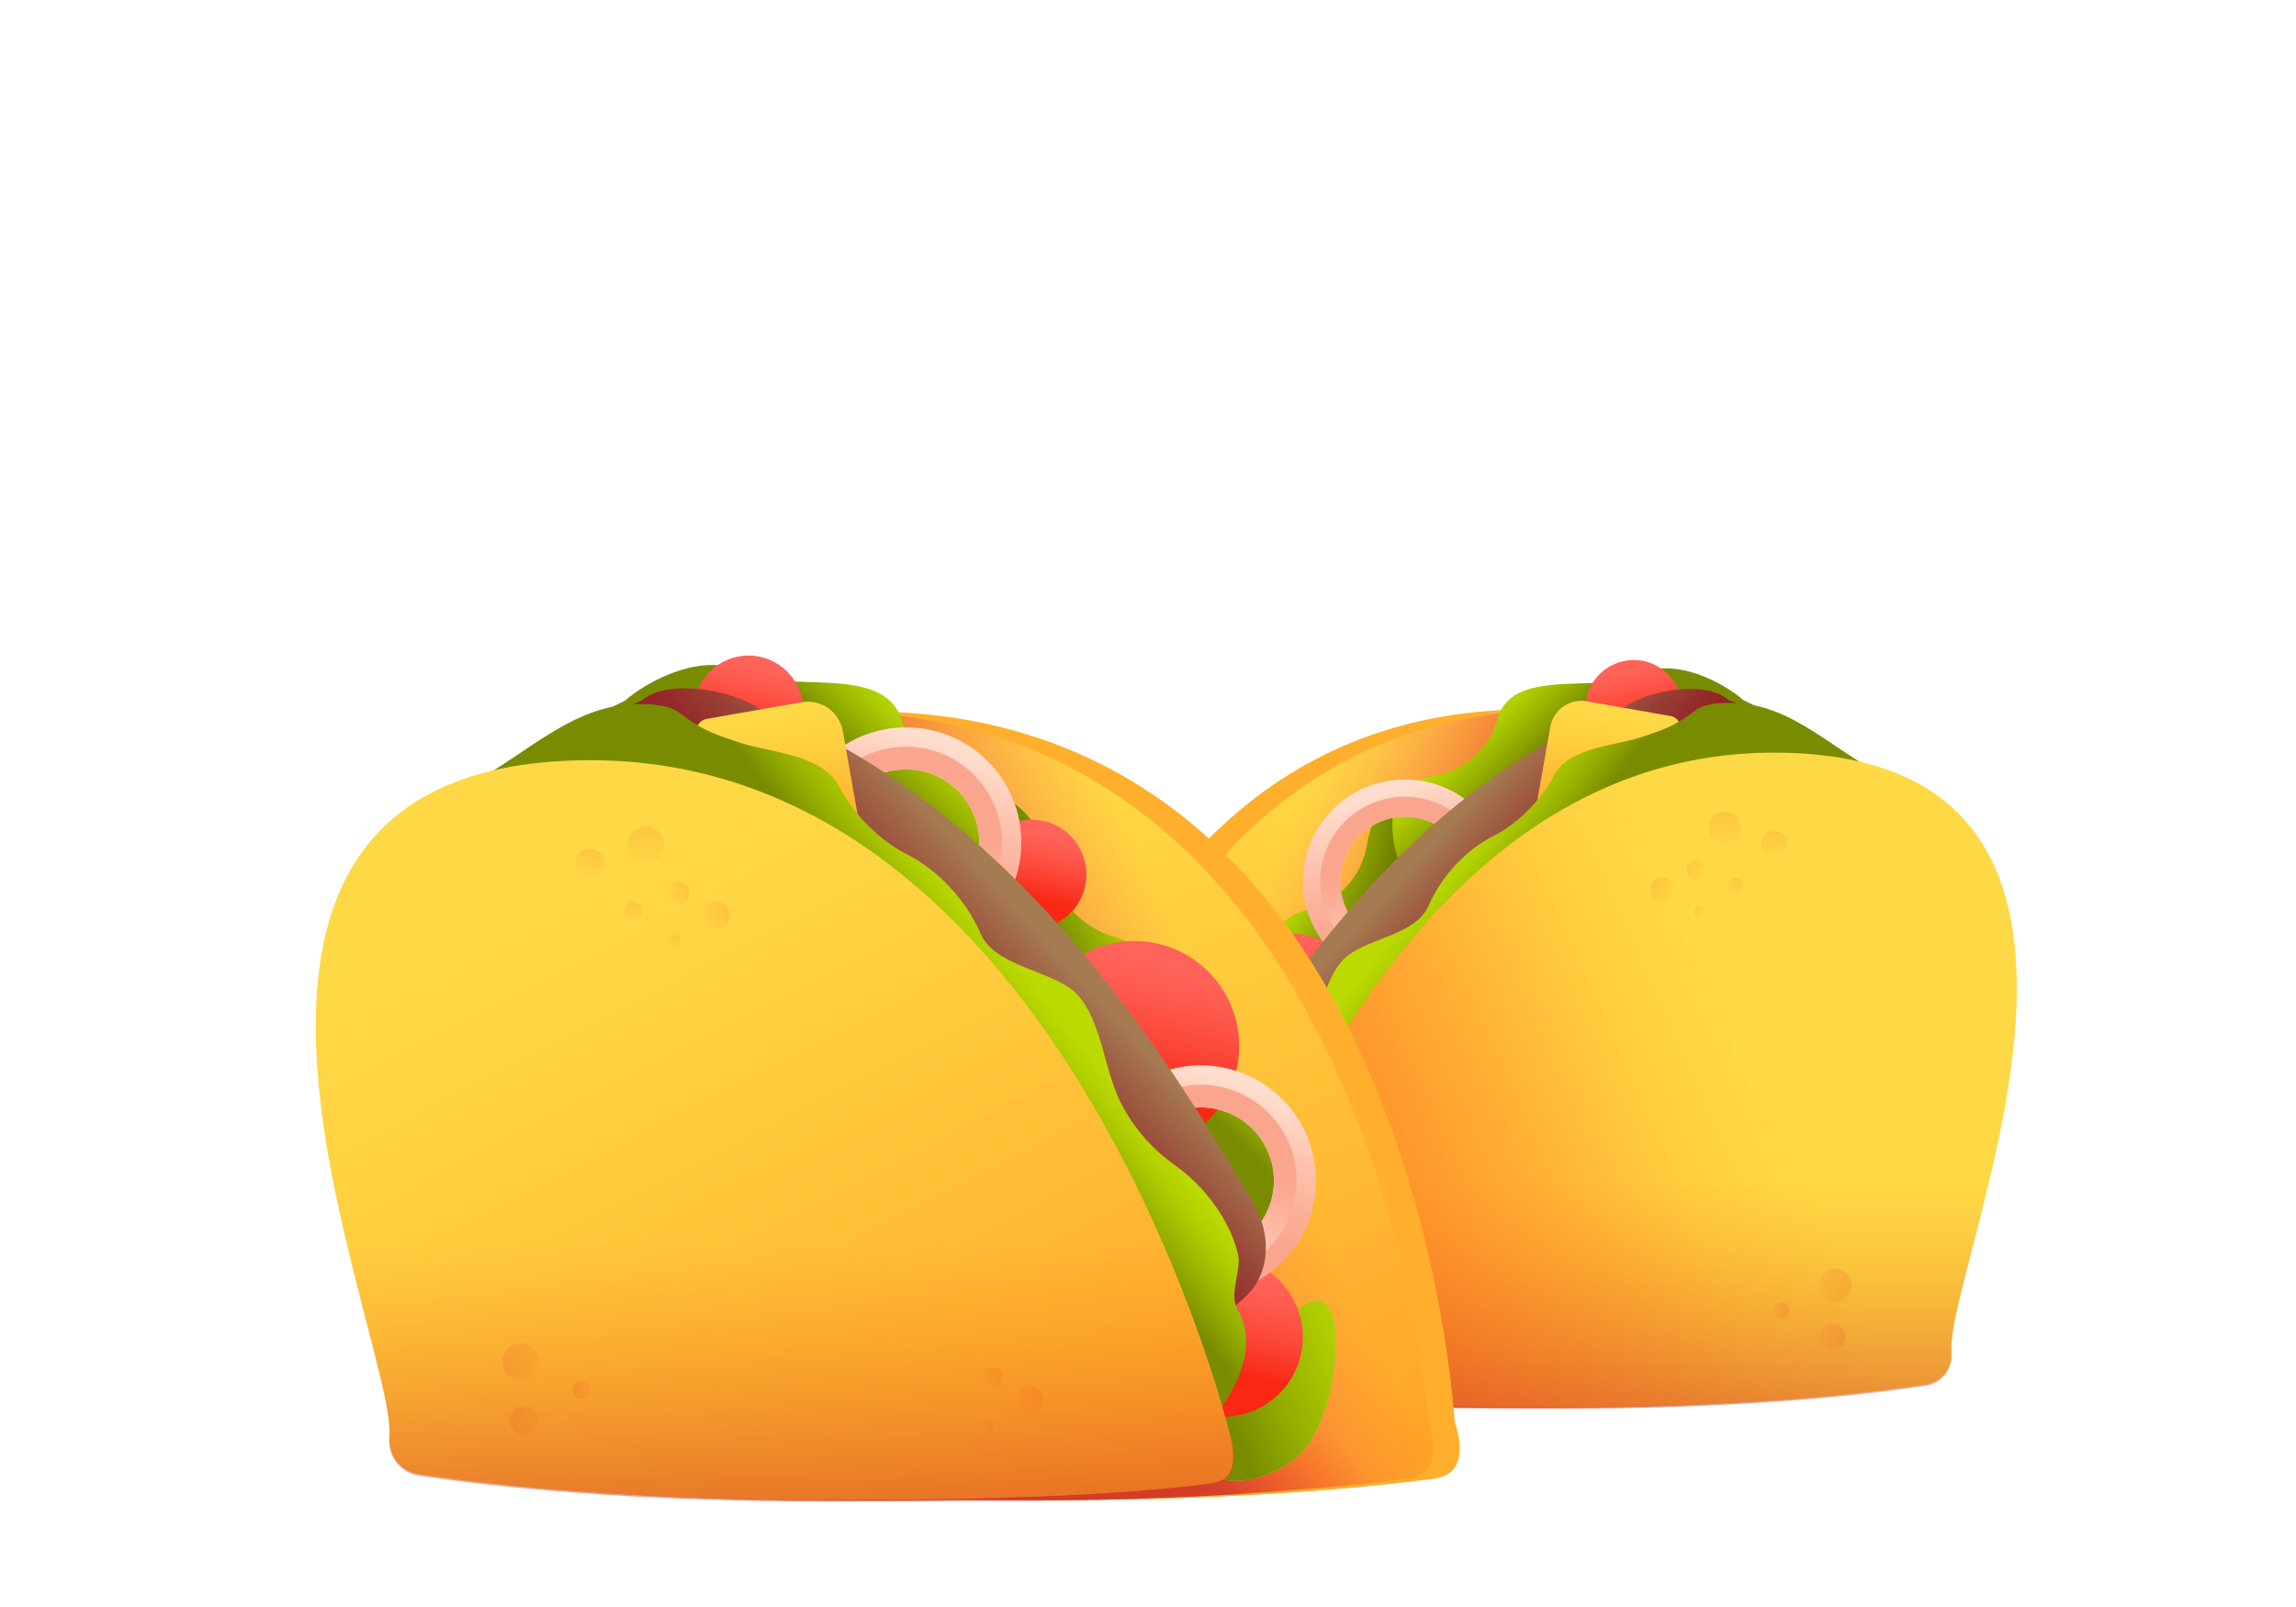 <svg width="80" height="56" viewBox="0 0 80 56" fill="none" xmlns="http://www.w3.org/2000/svg">
<path d="M53.294 24.724C70.237 24.724 60.772 44.085 61.032 47.1C61.08 47.66 60.685 48.16 60.13 48.243C56.838 48.739 52.398 49.043 47.513 49.043C43.102 49.043 38.981 48.795 35.814 48.382C34.964 48.272 34.846 47.576 35.157 46.617C35.157 46.617 36.35 24.724 53.294 24.724Z" fill="url(#paint0_linear)"/>
<path d="M53.294 24.724C70.237 24.724 60.772 44.085 61.032 47.1C61.08 47.66 60.685 48.16 60.13 48.243C56.838 48.739 52.398 49.043 47.513 49.043C43.102 49.043 38.981 48.795 35.814 48.382C34.964 48.272 34.846 47.576 35.157 46.617C35.157 46.617 36.35 24.724 53.294 24.724Z" fill="#FFAF2C"/>
<path d="M54.468 24.724C71.411 24.724 61.505 44.086 61.765 47.1C61.814 47.66 61.419 48.16 60.864 48.244C57.572 48.739 53.132 49.043 48.246 49.043C43.836 49.043 39.788 48.795 36.62 48.383C35.771 48.272 35.653 47.576 35.964 46.617C35.964 46.617 37.524 24.724 54.468 24.724Z" fill="url(#paint1_linear)"/>
<path d="M54.468 24.724C71.411 24.724 61.505 44.086 61.765 47.1C61.814 47.66 61.419 48.16 60.864 48.244C57.572 48.739 53.132 49.043 48.246 49.043C43.836 49.043 39.788 48.795 36.62 48.383C35.771 48.272 35.653 47.576 35.964 46.617C35.964 46.617 37.524 24.724 54.468 24.724Z" fill="url(#paint2_linear)"/>
<path d="M60.342 26.228C74.831 26.228 66.277 44.086 66.537 47.1C66.585 47.66 66.191 48.16 65.635 48.244C62.343 48.739 57.903 49.043 53.018 49.043C48.607 49.043 45.677 48.759 42.51 48.346C40.896 48.136 40.735 47.393 40.735 46.617C40.735 46.617 45.853 26.228 60.342 26.228Z" fill="url(#paint3_linear)"/>
<path d="M60.337 26.228C74.825 26.228 66.272 44.085 66.532 47.1C66.58 47.66 66.185 48.16 65.63 48.243C62.338 48.739 57.898 49.043 53.013 49.043C48.602 49.043 45.861 48.942 42.693 48.529C41.844 48.419 40.602 47.943 40.73 46.617C40.73 46.617 45.848 26.228 60.337 26.228Z" fill="url(#paint4_radial)"/>
<path d="M36.384 48.346L38.658 48.603L41.52 48.823C41.996 48.896 42.339 48.874 42.51 48.896C46.141 49.117 49.555 49.066 53.966 49.066C58.852 49.066 63.292 48.763 66.583 48.267C67.139 48.183 67.533 47.683 67.485 47.123C67.225 44.109 68.355 37.735 65.508 27.952C65.421 27.652 61.716 25.804 61.474 25.678L57.475 28.686L45.004 30.006L36.384 48.346Z" fill="url(#paint5_linear)" fill-opacity="0.5"/>
<path d="M40.038 47.741C41.133 48.596 42.487 48.692 43.063 47.955C43.639 47.218 43.218 45.927 42.123 45.072C41.028 44.217 39.635 42.327 39.06 43.064C38.484 43.801 38.943 46.886 40.038 47.741Z" fill="#C4C4C4"/>
<path d="M40.038 47.741C41.133 48.596 42.487 48.692 43.063 47.955C43.639 47.218 43.218 45.927 42.123 45.072C41.028 44.217 39.635 42.327 39.06 43.064C38.484 43.801 38.943 46.886 40.038 47.741Z" fill="url(#paint6_linear)"/>
<path d="M63.748 25.861C67.338 29.041 44.89 49.142 41.299 45.962C40.68 45.414 40.36 44.308 40.933 42.844C41.141 42.313 40.19 40.327 40.139 39.73L40.134 39.666C40.025 38.369 40.689 37.22 41.836 36.724L41.837 36.723C42.817 36.299 43.457 35.393 43.544 34.306L43.553 34.203C43.649 33.005 44.424 32.04 45.565 31.699L45.652 31.673C46.7 31.36 47.446 30.517 47.63 29.44L47.646 29.349C47.847 28.176 48.711 27.29 49.889 27.05L50.012 27.025C51.075 26.808 51.89 26.063 52.183 25.042C52.527 23.846 53.892 23.858 55.188 23.81L55.275 23.807C55.873 23.785 56.459 23.821 56.962 23.55C58.346 22.805 60.121 23.846 60.74 24.394L63.748 25.861Z" fill="url(#paint7_linear)"/>
<path d="M39.893 41.44C40.101 40.908 40.189 40.327 40.139 39.73L40.134 39.666C40.025 38.369 40.69 37.22 41.836 36.724H41.837C42.816 36.299 43.457 35.393 43.545 34.306L43.553 34.203C43.65 33.005 44.424 32.04 45.565 31.699L45.652 31.673C46.7 31.36 47.446 30.517 47.631 29.44L47.646 29.35C47.772 28.614 48.159 27.991 48.721 27.57C48.275 28.823 48.553 30.275 49.555 31.277L53.202 34.924C48.096 40.87 43.548 47.556 41.666 45.889C41.048 45.34 39.321 42.904 39.893 41.44Z" fill="url(#paint8_linear)"/>
<path d="M56.925 26.375C55.993 26.375 55.238 25.619 55.238 24.687C55.238 23.755 55.993 23 56.925 23C57.857 23 58.613 23.755 58.613 24.687C58.613 25.619 57.857 26.375 56.925 26.375Z" fill="url(#paint9_linear)"/>
<path d="M45.033 37.531C43.657 37.531 42.541 36.415 42.541 35.039C42.541 33.663 43.657 32.547 45.033 32.547C46.409 32.547 47.525 33.663 47.525 35.039C47.525 36.415 46.409 37.531 45.033 37.531Z" fill="url(#paint10_linear)"/>
<path d="M39.649 41.636C40.902 40.383 42.934 40.383 44.187 41.636C45.439 42.889 45.439 44.92 44.187 46.173C42.934 47.426 40.902 47.426 39.649 46.173C38.397 44.92 38.397 42.889 39.649 41.636ZM43.359 45.345C44.154 44.549 44.154 43.259 43.359 42.464C42.563 41.668 41.273 41.669 40.478 42.464C39.682 43.26 39.682 44.549 40.477 45.345C41.273 46.14 42.563 46.14 43.359 45.345V45.345Z" fill="url(#paint11_linear)"/>
<path d="M43.805 45.791C42.763 46.833 41.073 46.833 40.031 45.791C38.989 44.749 38.989 43.059 40.031 42.017C41.073 40.975 42.763 40.975 43.805 42.017C44.847 43.059 44.847 44.749 43.805 45.791ZM40.477 42.464C39.682 43.259 39.682 44.549 40.477 45.345C41.273 46.14 42.563 46.14 43.358 45.344C44.154 44.549 44.154 43.259 43.359 42.464C42.563 41.668 41.273 41.668 40.477 42.464V42.464Z" fill="url(#paint12_linear)"/>
<path d="M46.441 28.206C47.829 26.818 50.078 26.818 51.465 28.206C52.852 29.593 52.852 31.842 51.465 33.229C50.078 34.616 47.829 34.616 46.441 33.229C45.054 31.842 45.054 29.593 46.441 28.206V28.206ZM50.548 32.312C51.429 31.432 51.429 30.003 50.548 29.122C49.667 28.241 48.239 28.242 47.359 29.123C46.478 30.003 46.477 31.432 47.358 32.312C48.239 33.193 49.667 33.193 50.548 32.312Z" fill="url(#paint13_linear)"/>
<path d="M51.043 32.807C49.889 33.96 48.018 33.96 46.864 32.807C45.71 31.652 45.71 29.782 46.864 28.628C48.018 27.474 49.889 27.474 51.043 28.628C52.197 29.782 52.197 31.652 51.043 32.807ZM47.358 29.122C46.477 30.003 46.477 31.431 47.358 32.312C48.239 33.193 49.667 33.193 50.548 32.312C51.429 31.431 51.429 30.003 50.548 29.122C49.667 28.241 48.239 28.241 47.358 29.122Z" fill="url(#paint14_linear)"/>
<path d="M42.114 43.238L41.604 42.773C40.866 42.099 40.762 40.911 41.362 39.886C42.705 37.592 44.735 34.189 47.682 30.96C50.629 27.73 53.917 25.572 56.522 24.687C57.488 23.997 59.488 23.721 60.227 24.394L61.4 24.871C61.766 25.205 59.678 25.253 59.187 25.572C56.975 27.008 53.76 29.882 50.48 33.476C47.201 37.07 44.632 40.534 43.404 42.868C43.131 43.386 42.48 43.572 42.114 43.238Z" fill="url(#paint15_linear)"/>
<path d="M58.461 25.605C57.322 27.054 55.78 28.134 54.029 28.708C53.737 28.803 53.449 28.553 53.502 28.251L54.017 25.329C54.123 24.732 54.693 24.333 55.29 24.438L58.212 24.954C58.514 25.007 58.65 25.364 58.461 25.605V25.605Z" fill="url(#paint16_linear)"/>
<path d="M65.178 26.778C67.012 28.402 44.38 48.026 42.547 46.402C42.23 46.122 41.071 44.462 41.842 43.174C42.122 42.706 41.722 41.934 41.83 41.477L41.842 41.429C42.078 40.437 42.839 39.374 43.792 38.706L43.793 38.705C44.607 38.134 45.291 37.268 45.619 36.394L45.65 36.31C46.011 35.346 46.188 33.747 47.099 33.202L47.168 33.16C48.005 32.66 49.371 32.472 49.767 31.581L49.8 31.507C50.231 30.537 51.073 29.632 51.986 29.157L52.082 29.107C52.906 28.679 53.678 27.897 54.139 27.024C54.679 26.002 56.377 25.993 57.329 25.641C57.768 25.478 58.246 25.393 59.053 24.766C59.399 24.497 60.147 24.439 60.908 24.544C62.489 24.762 63.791 25.989 65.178 26.778V26.778Z" fill="url(#paint17_linear)"/>
<path d="M61.804 26.228C76.293 26.228 67.739 44.085 67.999 47.1C68.047 47.66 67.653 48.16 67.097 48.243C63.805 48.739 59.365 49.043 54.48 49.043C50.069 49.043 45.824 48.942 42.657 48.529C41.807 48.419 41.886 47.576 42.197 46.617C42.197 46.617 47.315 26.228 61.804 26.228Z" fill="url(#paint18_linear)"/>
<path d="M67.999 47.146C68.047 47.706 67.653 48.206 67.097 48.29C63.805 48.786 59.365 49.09 54.48 49.09C50.069 49.09 45.861 48.979 42.693 48.566C41.844 48.455 41.776 47.759 42.197 46.663V46.663C42.893 44.171 43.83 41.72 44.968 39.396V39.396L69.58 39.653C69.067 42.991 67.895 45.942 67.999 47.146Z" fill="url(#paint19_linear)" fill-opacity="0.75"/>
<g opacity="0.6">
<g opacity="0.6">
<path opacity="0.6" d="M60.093 29.422C59.778 29.422 59.523 29.167 59.523 28.852C59.523 28.536 59.778 28.281 60.093 28.281C60.408 28.281 60.664 28.536 60.664 28.852C60.664 29.167 60.408 29.422 60.093 29.422Z" fill="url(#paint20_linear)"/>
<path opacity="0.6" d="M61.824 29.854C61.575 29.854 61.373 29.652 61.373 29.403C61.373 29.154 61.575 28.953 61.824 28.953C62.072 28.953 62.274 29.154 62.274 29.403C62.274 29.652 62.072 29.854 61.824 29.854Z" fill="url(#paint21_linear)"/>
<path opacity="0.6" d="M60.474 31.149C60.324 31.149 60.203 31.028 60.203 30.878C60.203 30.728 60.324 30.606 60.474 30.606C60.624 30.606 60.745 30.728 60.745 30.878C60.745 31.028 60.624 31.149 60.474 31.149Z" fill="url(#paint22_linear)"/>
</g>
<g opacity="0.6">
<path opacity="0.6" d="M63.943 45.351C63.628 45.351 63.373 45.095 63.373 44.78C63.373 44.465 63.628 44.21 63.943 44.21C64.258 44.21 64.514 44.465 64.514 44.78C64.514 45.095 64.258 45.351 63.943 45.351Z" fill="url(#paint23_linear)"/>
<path opacity="0.6" d="M63.841 47.044C63.592 47.044 63.39 46.842 63.39 46.593C63.39 46.344 63.592 46.143 63.841 46.143C64.089 46.143 64.291 46.344 64.291 46.593C64.291 46.842 64.089 47.044 63.841 47.044Z" fill="url(#paint24_linear)"/>
<path opacity="0.6" d="M62.076 45.925C61.926 45.925 61.804 45.804 61.804 45.654C61.804 45.504 61.926 45.383 62.076 45.383C62.226 45.383 62.347 45.504 62.347 45.654C62.347 45.804 62.226 45.925 62.076 45.925Z" fill="url(#paint25_linear)"/>
</g>
<g opacity="0.6">
<path opacity="0.6" d="M57.93 31.418C57.697 31.418 57.508 31.23 57.508 30.997C57.508 30.764 57.697 30.575 57.93 30.575C58.163 30.575 58.351 30.764 58.351 30.997C58.351 31.23 58.163 31.418 57.93 31.418Z" fill="url(#paint26_linear)"/>
<path opacity="0.6" d="M59.085 30.648C58.901 30.648 58.752 30.499 58.752 30.315C58.752 30.132 58.901 29.983 59.085 29.983C59.269 29.983 59.418 30.132 59.418 30.315C59.418 30.499 59.269 30.648 59.085 30.648Z" fill="url(#paint27_linear)"/>
<path opacity="0.6" d="M59.233 31.986C59.122 31.986 59.032 31.896 59.032 31.785C59.032 31.674 59.122 31.584 59.233 31.584C59.344 31.584 59.434 31.674 59.434 31.785C59.434 31.896 59.344 31.986 59.233 31.986Z" fill="url(#paint28_linear)"/>
</g>
<g opacity="0.6">
<path opacity="0.6" d="M48.258 46.388C48.025 46.388 47.836 46.199 47.836 45.966C47.836 45.733 48.025 45.545 48.258 45.545C48.49 45.545 48.679 45.733 48.679 45.966C48.679 46.199 48.49 46.388 48.258 46.388Z" fill="url(#paint29_linear)"/>
<path opacity="0.6" d="M49.413 45.618C49.229 45.618 49.08 45.469 49.08 45.285C49.08 45.101 49.229 44.952 49.413 44.952C49.597 44.952 49.746 45.101 49.746 45.285C49.746 45.469 49.597 45.618 49.413 45.618Z" fill="url(#paint30_linear)"/>
<path opacity="0.6" d="M49.561 46.955C49.45 46.955 49.361 46.866 49.361 46.755C49.361 46.644 49.45 46.554 49.561 46.554C49.672 46.554 49.762 46.644 49.762 46.755C49.762 46.866 49.672 46.955 49.561 46.955Z" fill="url(#paint31_linear)"/>
</g>
</g>
<path d="M30.185 24.793C11.039 24.793 21.735 46.672 21.441 50.078C21.387 50.71 21.832 51.276 22.46 51.37C26.18 51.93 31.197 52.274 36.717 52.274C41.702 52.274 46.358 51.994 49.938 51.527C50.898 51.402 51.031 50.616 50.679 49.532C50.679 49.532 49.331 24.793 30.185 24.793Z" fill="url(#paint32_linear)"/>
<path d="M30.185 24.793C11.039 24.793 21.735 46.672 21.441 50.078C21.387 50.71 21.832 51.276 22.46 51.37C26.18 51.93 31.197 52.274 36.717 52.274C41.702 52.274 46.358 51.994 49.938 51.527C50.898 51.402 51.031 50.616 50.679 49.532C50.679 49.532 49.331 24.793 30.185 24.793Z" fill="#FFAF2C"/>
<path d="M28.858 24.793C9.713 24.793 20.906 46.672 20.612 50.078C20.558 50.71 21.003 51.276 21.631 51.37C25.351 51.93 30.368 52.274 35.888 52.274C40.873 52.274 45.447 51.994 49.026 51.527C49.986 51.402 50.119 50.616 49.768 49.532C49.768 49.532 48.004 24.793 28.858 24.793Z" fill="url(#paint33_linear)"/>
<path d="M28.858 24.793C9.713 24.793 20.906 46.672 20.612 50.078C20.558 50.71 21.003 51.276 21.631 51.37C25.351 51.93 30.368 52.274 35.888 52.274C40.873 52.274 45.447 51.994 49.026 51.527C49.986 51.402 50.119 50.616 49.768 49.532C49.768 49.532 48.004 24.793 28.858 24.793Z" fill="url(#paint34_linear)"/>
<path d="M22.221 26.492C5.849 26.492 15.514 46.671 15.22 50.078C15.166 50.71 15.612 51.275 16.24 51.37C19.959 51.93 24.976 52.273 30.497 52.273C35.481 52.273 38.792 51.953 42.371 51.486C44.194 51.248 44.376 50.408 44.376 49.532C44.376 49.532 38.593 26.492 22.221 26.492Z" fill="url(#paint35_linear)"/>
<path d="M22.227 26.492C5.854 26.492 15.52 46.671 15.226 50.078C15.172 50.71 15.618 51.275 16.245 51.37C19.965 51.93 24.982 52.273 30.503 52.273C35.487 52.273 38.584 52.16 42.163 51.693C43.123 51.568 44.526 51.03 44.382 49.532C44.382 49.532 38.599 26.492 22.227 26.492Z" fill="url(#paint36_radial)"/>
<path d="M49.293 51.486L46.723 51.776L43.49 52.025C42.951 52.108 42.563 52.083 42.371 52.108C38.267 52.356 34.409 52.3 29.425 52.3C23.905 52.3 18.887 51.956 15.168 51.397C14.54 51.302 14.094 50.737 14.149 50.104C14.442 46.698 13.165 39.496 16.382 28.441C16.481 28.102 20.668 26.014 20.942 25.871L25.46 29.27L39.552 30.762L49.293 51.486Z" fill="url(#paint37_linear)" fill-opacity="0.5"/>
<path d="M45.164 50.802C43.927 51.769 42.396 51.877 41.746 51.044C41.095 50.211 41.571 48.753 42.808 47.786C44.045 46.82 45.619 44.685 46.269 45.517C46.92 46.35 46.401 49.836 45.164 50.802Z" fill="#C4C4C4"/>
<path d="M45.164 50.802C43.927 51.769 42.396 51.877 41.746 51.044C41.095 50.211 41.571 48.753 42.808 47.786C44.045 46.82 45.619 44.685 46.269 45.517C46.92 46.35 46.401 49.836 45.164 50.802Z" fill="url(#paint38_linear)"/>
<path d="M18.372 26.078C14.315 29.672 39.681 52.386 43.738 48.792C44.438 48.172 44.8 46.922 44.153 45.269C43.918 44.668 44.992 42.424 45.049 41.75L45.055 41.678C45.179 40.212 44.428 38.914 43.132 38.353L43.131 38.352C42.024 37.873 41.301 36.849 41.202 35.621L41.192 35.504C41.083 34.15 40.207 33.06 38.918 32.675L38.82 32.645C37.636 32.291 36.793 31.34 36.584 30.122L36.567 30.02C36.34 28.694 35.363 27.693 34.032 27.421L33.893 27.393C32.693 27.148 31.771 26.307 31.44 25.153C31.052 23.801 29.509 23.815 28.045 23.761L27.947 23.757C27.27 23.732 26.608 23.773 26.04 23.467C24.476 22.625 22.47 23.801 21.771 24.42L18.372 26.078Z" fill="url(#paint39_linear)"/>
<path d="M45.328 43.682C45.092 43.081 44.993 42.424 45.049 41.75L45.055 41.677C45.178 40.212 44.428 38.914 43.132 38.352H43.131C42.024 37.873 41.301 36.849 41.201 35.621L41.192 35.505C41.083 34.15 40.207 33.06 38.918 32.675L38.82 32.645C37.636 32.291 36.793 31.339 36.584 30.122L36.567 30.02C36.424 29.188 35.987 28.485 35.352 28.009C35.856 29.424 35.542 31.066 34.409 32.198L30.289 36.319C36.058 43.038 41.198 50.592 43.324 48.709C44.023 48.09 45.975 45.336 45.328 43.682Z" fill="url(#paint40_linear)"/>
<path d="M26.081 26.658C27.134 26.658 27.988 25.805 27.988 24.752C27.988 23.699 27.134 22.845 26.081 22.845C25.028 22.845 24.175 23.699 24.175 24.752C24.175 25.805 25.028 26.658 26.081 26.658Z" fill="url(#paint41_linear)"/>
<path d="M35.946 32.378C36.999 32.378 37.853 31.525 37.853 30.472C37.853 29.419 36.999 28.565 35.946 28.565C34.893 28.565 34.039 29.419 34.039 30.472C34.039 31.525 34.893 32.378 35.946 32.378Z" fill="url(#paint42_linear)"/>
<path d="M42.619 49.372C44.153 49.372 45.396 48.129 45.396 46.595C45.396 45.061 44.153 43.818 42.619 43.818C41.086 43.818 39.842 45.061 39.842 46.595C39.842 48.129 41.086 49.372 42.619 49.372Z" fill="url(#paint43_linear)"/>
<path d="M39.52 40.105C41.539 40.105 43.176 38.468 43.176 36.449C43.176 34.43 41.539 32.793 39.52 32.793C37.5 32.793 35.863 34.43 35.863 36.449C35.863 38.468 37.5 40.105 39.52 40.105Z" fill="url(#paint44_linear)"/>
<path d="M44.676 38.301C43.108 36.734 40.567 36.734 38.999 38.301C37.432 39.869 37.432 42.411 38.999 43.978C40.567 45.546 43.108 45.546 44.676 43.978C46.244 42.411 46.244 39.869 44.676 38.301ZM40.035 42.942C39.04 41.947 39.04 40.333 40.035 39.337C41.031 38.342 42.645 38.342 43.64 39.338C44.635 40.333 44.636 41.947 43.64 42.942C42.645 43.938 41.031 43.938 40.035 42.942V42.942Z" fill="url(#paint45_linear)"/>
<path d="M39.477 43.501C40.781 44.804 42.895 44.804 44.199 43.501C45.503 42.197 45.502 40.082 44.199 38.779C42.895 37.474 40.781 37.474 39.477 38.779C38.173 40.082 38.172 42.197 39.477 43.501ZM43.64 39.337C44.636 40.333 44.636 41.947 43.64 42.942C42.645 43.937 41.031 43.937 40.036 42.942C39.04 41.946 39.04 40.333 40.035 39.337C41.031 38.342 42.645 38.342 43.64 39.337V39.337Z" fill="url(#paint46_linear)"/>
<path d="M34.41 26.521C32.842 24.954 30.3 24.954 28.733 26.521C27.165 28.089 27.165 30.63 28.733 32.198C30.3 33.766 32.842 33.766 34.41 32.198C35.977 30.63 35.977 28.089 34.41 26.521V26.521ZM29.769 31.162C28.773 30.167 28.773 28.552 29.769 27.557C30.764 26.562 32.378 26.562 33.373 27.558C34.368 28.553 34.369 30.167 33.374 31.162C32.378 32.157 30.764 32.157 29.769 31.162Z" fill="url(#paint47_linear)"/>
<path d="M29.21 31.72C30.514 33.024 32.628 33.024 33.932 31.72C35.236 30.416 35.236 28.302 33.932 26.998C32.628 25.694 30.514 25.694 29.21 26.998C27.906 28.302 27.906 30.416 29.21 31.72ZM33.373 27.557C34.369 28.552 34.369 30.166 33.373 31.162C32.378 32.157 30.764 32.157 29.769 31.161C28.774 30.166 28.773 28.552 29.769 27.557C30.764 26.562 32.378 26.562 33.373 27.557Z" fill="url(#paint48_linear)"/>
<path d="M42.818 45.714L43.394 45.188C44.228 44.427 44.345 43.084 43.667 41.926C42.151 39.333 39.857 35.489 36.526 31.839C33.196 28.19 29.48 25.751 26.537 24.752C25.446 23.971 23.185 23.659 22.351 24.42L21.025 24.959C20.611 25.336 22.97 25.39 23.526 25.751C26.025 27.374 29.658 30.622 33.364 34.683C37.07 38.744 39.973 42.658 41.36 45.295C41.669 45.882 42.405 46.091 42.818 45.714Z" fill="url(#paint49_linear)"/>
<path d="M24.346 25.789C25.633 27.426 27.375 28.646 29.354 29.294C29.684 29.402 30.01 29.12 29.95 28.778L29.367 25.477C29.248 24.802 28.604 24.351 27.929 24.47L24.628 25.052C24.286 25.113 24.132 25.516 24.346 25.789V25.789Z" fill="url(#paint50_linear)"/>
<path d="M16.756 27.114C14.684 28.949 40.257 51.124 42.329 49.289C42.686 48.973 43.996 47.097 43.125 45.642C42.809 45.113 43.261 44.24 43.139 43.724L43.125 43.669C42.859 42.549 41.999 41.347 40.922 40.592L40.921 40.592C40.001 39.947 39.228 38.968 38.857 37.98L38.822 37.886C38.414 36.796 38.214 34.989 37.185 34.373L37.107 34.326C36.161 33.761 34.618 33.548 34.171 32.542L34.133 32.458C33.646 31.362 32.694 30.339 31.662 29.802L31.554 29.746C30.623 29.262 29.751 28.378 29.23 27.392C28.62 26.237 26.701 26.227 25.625 25.829C25.129 25.645 24.589 25.549 23.677 24.841C23.286 24.536 22.441 24.471 21.581 24.59C19.794 24.836 18.323 26.222 16.756 27.114V27.114Z" fill="url(#paint51_linear)"/>
<path d="M20.569 26.492C4.197 26.492 13.862 46.671 13.568 50.078C13.514 50.71 13.96 51.275 14.588 51.37C18.307 51.93 23.324 52.273 28.845 52.273C33.829 52.273 38.626 52.16 42.205 51.693C43.165 51.568 43.075 50.615 42.724 49.532C42.724 49.532 36.941 26.492 20.569 26.492Z" fill="url(#paint52_linear)"/>
<path d="M13.568 50.13C13.514 50.763 13.96 51.328 14.588 51.423C18.307 51.983 23.324 52.326 28.845 52.326C33.829 52.326 38.584 52.201 42.163 51.735C43.124 51.609 43.2 50.823 42.724 49.584V49.584C41.938 46.768 40.879 43.998 39.594 41.373V41.373L11.782 41.663C12.362 45.434 13.686 48.77 13.568 50.13Z" fill="url(#paint53_linear)" fill-opacity="0.75"/>
<g opacity="0.6">
<g opacity="0.6">
<path opacity="0.6" d="M22.502 30.102C22.858 30.102 23.146 29.813 23.146 29.457C23.146 29.101 22.858 28.813 22.502 28.813C22.145 28.813 21.857 29.101 21.857 29.457C21.857 29.813 22.145 30.102 22.502 30.102Z" fill="url(#paint54_linear)"/>
<path opacity="0.6" d="M20.546 30.589C20.828 30.589 21.055 30.361 21.055 30.08C21.055 29.799 20.828 29.572 20.546 29.572C20.265 29.572 20.038 29.799 20.038 30.08C20.038 30.361 20.265 30.589 20.546 30.589Z" fill="url(#paint55_linear)"/>
<path opacity="0.6" d="M22.071 32.054C22.241 32.054 22.378 31.916 22.378 31.747C22.378 31.578 22.241 31.44 22.071 31.44C21.902 31.44 21.765 31.578 21.765 31.747C21.765 31.916 21.902 32.054 22.071 32.054Z" fill="url(#paint56_linear)"/>
</g>
<g opacity="0.6">
<path opacity="0.6" d="M18.151 48.101C18.507 48.101 18.796 47.813 18.796 47.457C18.796 47.101 18.507 46.812 18.151 46.812C17.795 46.812 17.506 47.101 17.506 47.457C17.506 47.813 17.795 48.101 18.151 48.101Z" fill="url(#paint57_linear)"/>
<path opacity="0.6" d="M18.267 50.014C18.548 50.014 18.776 49.786 18.776 49.505C18.776 49.224 18.548 48.996 18.267 48.996C17.986 48.996 17.758 49.224 17.758 49.505C17.758 49.786 17.986 50.014 18.267 50.014Z" fill="url(#paint58_linear)"/>
<path opacity="0.6" d="M20.261 48.751C20.431 48.751 20.568 48.613 20.568 48.444C20.568 48.275 20.431 48.137 20.261 48.137C20.092 48.137 19.954 48.275 19.954 48.444C19.954 48.613 20.092 48.751 20.261 48.751Z" fill="url(#paint59_linear)"/>
</g>
<g opacity="0.6">
<path opacity="0.6" d="M24.946 32.358C25.209 32.358 25.423 32.144 25.423 31.881C25.423 31.618 25.209 31.405 24.946 31.405C24.683 31.405 24.47 31.618 24.47 31.881C24.47 32.144 24.683 32.358 24.946 32.358Z" fill="url(#paint60_linear)"/>
<path opacity="0.6" d="M23.64 31.488C23.848 31.488 24.016 31.319 24.016 31.112C24.016 30.904 23.848 30.736 23.64 30.736C23.432 30.736 23.264 30.904 23.264 31.112C23.264 31.319 23.432 31.488 23.64 31.488Z" fill="url(#paint61_linear)"/>
<path opacity="0.6" d="M23.473 32.999C23.599 32.999 23.7 32.898 23.7 32.772C23.7 32.647 23.599 32.546 23.473 32.546C23.348 32.546 23.247 32.647 23.247 32.772C23.247 32.898 23.348 32.999 23.473 32.999Z" fill="url(#paint62_linear)"/>
</g>
<g opacity="0.6">
<path opacity="0.6" d="M35.876 49.273C36.139 49.273 36.352 49.06 36.352 48.797C36.352 48.534 36.139 48.32 35.876 48.32C35.613 48.32 35.4 48.534 35.4 48.797C35.4 49.06 35.613 49.273 35.876 49.273Z" fill="url(#paint63_linear)"/>
<path opacity="0.6" d="M34.569 48.403C34.777 48.403 34.945 48.234 34.945 48.027C34.945 47.819 34.777 47.651 34.569 47.651C34.362 47.651 34.193 47.819 34.193 48.027C34.193 48.234 34.362 48.403 34.569 48.403Z" fill="url(#paint64_linear)"/>
<path opacity="0.6" d="M34.403 49.914C34.528 49.914 34.63 49.813 34.63 49.688C34.63 49.562 34.528 49.461 34.403 49.461C34.278 49.461 34.176 49.562 34.176 49.688C34.176 49.813 34.278 49.914 34.403 49.914Z" fill="url(#paint65_linear)"/>
</g>
</g>
<defs>
<linearGradient id="paint0_linear" x1="56.51" y1="30.745" x2="45.276" y2="52.536" gradientUnits="userSpaceOnUse">
<stop stop-color="#FFD945"/>
<stop offset="0.304" stop-color="#FFCD3E"/>
<stop offset="0.856" stop-color="#FFAD2B"/>
<stop offset="1" stop-color="#FFA325"/>
</linearGradient>
<linearGradient id="paint1_linear" x1="57.243" y1="30.745" x2="46.01" y2="52.536" gradientUnits="userSpaceOnUse">
<stop stop-color="#FFD945"/>
<stop offset="0.304" stop-color="#FFCD3E"/>
<stop offset="0.856" stop-color="#FFAD2B"/>
<stop offset="1" stop-color="#FFA325"/>
</linearGradient>
<linearGradient id="paint2_linear" x1="49.259" y1="36.095" x2="42.987" y2="33.014" gradientUnits="userSpaceOnUse">
<stop stop-color="#E85122"/>
<stop offset="1" stop-color="#FF8053" stop-opacity="0"/>
</linearGradient>
<linearGradient id="paint3_linear" x1="62.015" y1="30.745" x2="50.781" y2="52.536" gradientUnits="userSpaceOnUse">
<stop stop-color="#FFD945"/>
<stop offset="0.304" stop-color="#FFCD3E"/>
<stop offset="0.856" stop-color="#FFAD2B"/>
<stop offset="1" stop-color="#FFA325"/>
</linearGradient>
<radialGradient id="paint4_radial" cx="0" cy="0" r="1" gradientUnits="userSpaceOnUse" gradientTransform="translate(39.392 32.17) rotate(18.112) scale(26.783)">
<stop stop-color="#F82814" stop-opacity="0"/>
<stop offset="0.292" stop-color="#EC2819" stop-opacity="0.292"/>
<stop offset="0.817" stop-color="#CD2727" stop-opacity="0.817"/>
<stop offset="1" stop-color="#C0272D"/>
</radialGradient>
<linearGradient id="paint5_linear" x1="50.74" y1="35.281" x2="53.245" y2="37.786" gradientUnits="userSpaceOnUse">
<stop stop-color="#F82814" stop-opacity="0"/>
<stop offset="0.292" stop-color="#EC2819" stop-opacity="0.292"/>
<stop offset="0.817" stop-color="#CD2727" stop-opacity="0.817"/>
<stop offset="1" stop-color="#C0272D"/>
</linearGradient>
<linearGradient id="paint6_linear" x1="38.512" y1="42.11" x2="43.219" y2="44.036" gradientUnits="userSpaceOnUse">
<stop stop-color="#BADA00"/>
<stop offset="0.227" stop-color="#B0CE00"/>
<stop offset="0.638" stop-color="#95AE00"/>
<stop offset="0.974" stop-color="#798C00"/>
</linearGradient>
<linearGradient id="paint7_linear" x1="46.504" y1="30.059" x2="48.112" y2="31.667" gradientUnits="userSpaceOnUse">
<stop stop-color="#BADA00"/>
<stop offset="0.227" stop-color="#B0CE00"/>
<stop offset="0.638" stop-color="#95AE00"/>
<stop offset="1" stop-color="#798C00"/>
</linearGradient>
<linearGradient id="paint8_linear" x1="45.136" y1="36.196" x2="51.317" y2="35.654" gradientUnits="userSpaceOnUse">
<stop stop-color="#798C00" stop-opacity="0"/>
<stop offset="0.654" stop-color="#556100" stop-opacity="0.654"/>
<stop offset="1" stop-color="#464F00"/>
</linearGradient>
<linearGradient id="paint9_linear" x1="56.615" y1="23.339" x2="57.086" y2="25.386" gradientUnits="userSpaceOnUse">
<stop stop-color="#FF6359"/>
<stop offset="0.224" stop-color="#FE5B50"/>
<stop offset="0.595" stop-color="#FC4637"/>
<stop offset="1" stop-color="#F82814"/>
</linearGradient>
<linearGradient id="paint10_linear" x1="44.575" y1="33.047" x2="45.27" y2="36.07" gradientUnits="userSpaceOnUse">
<stop stop-color="#FF6359"/>
<stop offset="0.224" stop-color="#FE5B50"/>
<stop offset="0.595" stop-color="#FC4637"/>
<stop offset="1" stop-color="#F82814"/>
</linearGradient>
<linearGradient id="paint11_linear" x1="40.981" y1="41.127" x2="42.259" y2="44.856" gradientUnits="userSpaceOnUse">
<stop stop-color="#FFDECF"/>
<stop offset="0.379" stop-color="#FDC4B0"/>
<stop offset="0.765" stop-color="#FBAE97"/>
<stop offset="1" stop-color="#FAA68E"/>
</linearGradient>
<linearGradient id="paint12_linear" x1="42.683" y1="46.179" x2="41.62" y2="43.077" gradientUnits="userSpaceOnUse">
<stop stop-color="#FFDECF"/>
<stop offset="0.379" stop-color="#FDC4B0"/>
<stop offset="0.765" stop-color="#FBAE97"/>
<stop offset="1" stop-color="#FAA68E"/>
</linearGradient>
<linearGradient id="paint13_linear" x1="47.915" y1="27.644" x2="49.33" y2="31.773" gradientUnits="userSpaceOnUse">
<stop stop-color="#FFDECF"/>
<stop offset="0.379" stop-color="#FDC4B0"/>
<stop offset="0.765" stop-color="#FBAE97"/>
<stop offset="1" stop-color="#FAA68E"/>
</linearGradient>
<linearGradient id="paint14_linear" x1="49.799" y1="33.237" x2="48.623" y2="29.803" gradientUnits="userSpaceOnUse">
<stop stop-color="#FFDECF"/>
<stop offset="0.379" stop-color="#FDC4B0"/>
<stop offset="0.765" stop-color="#FBAE97"/>
<stop offset="1" stop-color="#FAA68E"/>
</linearGradient>
<linearGradient id="paint15_linear" x1="48.119" y1="31.333" x2="51.369" y2="34.298" gradientUnits="userSpaceOnUse">
<stop stop-color="#A57C52"/>
<stop offset="0.134" stop-color="#A26C4A"/>
<stop offset="0.515" stop-color="#994336"/>
<stop offset="0.817" stop-color="#942A2A"/>
<stop offset="1" stop-color="#922125"/>
</linearGradient>
<linearGradient id="paint16_linear" x1="56.367" y1="24.881" x2="55.606" y2="29.194" gradientUnits="userSpaceOnUse">
<stop stop-color="#FFD945"/>
<stop offset="0.304" stop-color="#FFCD3E"/>
<stop offset="0.856" stop-color="#FFAD2B"/>
<stop offset="1" stop-color="#FFA325"/>
</linearGradient>
<linearGradient id="paint17_linear" x1="48.622" y1="32.527" x2="50.726" y2="34.187" gradientUnits="userSpaceOnUse">
<stop stop-color="#BADA00"/>
<stop offset="0.227" stop-color="#B0CE00"/>
<stop offset="0.638" stop-color="#95AE00"/>
<stop offset="1" stop-color="#798C00"/>
</linearGradient>
<linearGradient id="paint18_linear" x1="60.047" y1="34.56" x2="41.743" y2="42.749" gradientUnits="userSpaceOnUse">
<stop stop-color="#FFD945"/>
<stop offset="0.203" stop-color="#FFCD3E"/>
<stop offset="0.673" stop-color="#FF912B"/>
<stop offset="1" stop-color="#EA4F1E"/>
</linearGradient>
<linearGradient id="paint19_linear" x1="54.964" y1="41.12" x2="54.964" y2="52.589" gradientUnits="userSpaceOnUse">
<stop stop-color="#F88114" stop-opacity="0"/>
<stop offset="1" stop-color="#C0272D"/>
</linearGradient>
<linearGradient id="paint20_linear" x1="60.072" y1="29.644" x2="59.884" y2="26.951" gradientUnits="userSpaceOnUse">
<stop stop-color="#F82814" stop-opacity="0"/>
<stop offset="0.245" stop-color="#F12817" stop-opacity="0.245"/>
<stop offset="0.605" stop-color="#DD2820" stop-opacity="0.605"/>
<stop offset="1" stop-color="#C0272D"/>
</linearGradient>
<linearGradient id="paint21_linear" x1="61.789" y1="30.013" x2="61.64" y2="27.887" gradientUnits="userSpaceOnUse">
<stop stop-color="#F82814" stop-opacity="0"/>
<stop offset="0.245" stop-color="#F12817" stop-opacity="0.245"/>
<stop offset="0.605" stop-color="#DD2820" stop-opacity="0.605"/>
<stop offset="1" stop-color="#C0272D"/>
</linearGradient>
<linearGradient id="paint22_linear" x1="60.421" y1="31.216" x2="60.331" y2="29.935" gradientUnits="userSpaceOnUse">
<stop stop-color="#F82814" stop-opacity="0"/>
<stop offset="0.245" stop-color="#F12817" stop-opacity="0.245"/>
<stop offset="0.605" stop-color="#DD2820" stop-opacity="0.605"/>
<stop offset="1" stop-color="#C0272D"/>
</linearGradient>
<linearGradient id="paint23_linear" x1="62.945" y1="45.02" x2="65.507" y2="44.168" gradientUnits="userSpaceOnUse">
<stop stop-color="#F82814" stop-opacity="0"/>
<stop offset="0.245" stop-color="#F12817" stop-opacity="0.245"/>
<stop offset="0.605" stop-color="#DD2820" stop-opacity="0.605"/>
<stop offset="1" stop-color="#C0272D"/>
</linearGradient>
<linearGradient id="paint24_linear" x1="63.014" y1="46.775" x2="65.037" y2="46.102" gradientUnits="userSpaceOnUse">
<stop stop-color="#F82814" stop-opacity="0"/>
<stop offset="0.245" stop-color="#F12817" stop-opacity="0.245"/>
<stop offset="0.605" stop-color="#DD2820" stop-opacity="0.605"/>
<stop offset="1" stop-color="#C0272D"/>
</linearGradient>
<linearGradient id="paint25_linear" x1="61.509" y1="45.749" x2="62.728" y2="45.343" gradientUnits="userSpaceOnUse">
<stop stop-color="#F82814" stop-opacity="0"/>
<stop offset="0.245" stop-color="#F12817" stop-opacity="0.245"/>
<stop offset="0.605" stop-color="#DD2820" stop-opacity="0.605"/>
<stop offset="1" stop-color="#C0272D"/>
</linearGradient>
<linearGradient id="paint26_linear" x1="58.32" y1="31.333" x2="56.745" y2="30.11" gradientUnits="userSpaceOnUse">
<stop stop-color="#F82814" stop-opacity="0"/>
<stop offset="0.245" stop-color="#F12817" stop-opacity="0.245"/>
<stop offset="0.605" stop-color="#DD2820" stop-opacity="0.605"/>
<stop offset="1" stop-color="#C0272D"/>
</linearGradient>
<linearGradient id="paint27_linear" x1="59.368" y1="30.569" x2="58.125" y2="29.604" gradientUnits="userSpaceOnUse">
<stop stop-color="#F82814" stop-opacity="0"/>
<stop offset="0.245" stop-color="#F12817" stop-opacity="0.245"/>
<stop offset="0.605" stop-color="#DD2820" stop-opacity="0.605"/>
<stop offset="1" stop-color="#C0272D"/>
</linearGradient>
<linearGradient id="paint28_linear" x1="59.358" y1="31.915" x2="58.608" y2="31.333" gradientUnits="userSpaceOnUse">
<stop stop-color="#F82814" stop-opacity="0"/>
<stop offset="0.245" stop-color="#F12817" stop-opacity="0.245"/>
<stop offset="0.605" stop-color="#DD2820" stop-opacity="0.605"/>
<stop offset="1" stop-color="#C0272D"/>
</linearGradient>
<linearGradient id="paint29_linear" x1="48.654" y1="46.298" x2="47.078" y2="45.075" gradientUnits="userSpaceOnUse">
<stop stop-color="#F82814" stop-opacity="0"/>
<stop offset="0.245" stop-color="#F12817" stop-opacity="0.245"/>
<stop offset="0.605" stop-color="#DD2820" stop-opacity="0.605"/>
<stop offset="1" stop-color="#C0272D"/>
</linearGradient>
<linearGradient id="paint30_linear" x1="49.703" y1="45.534" x2="48.459" y2="44.569" gradientUnits="userSpaceOnUse">
<stop stop-color="#F82814" stop-opacity="0"/>
<stop offset="0.245" stop-color="#F12817" stop-opacity="0.245"/>
<stop offset="0.605" stop-color="#DD2820" stop-opacity="0.605"/>
<stop offset="1" stop-color="#C0272D"/>
</linearGradient>
<linearGradient id="paint31_linear" x1="49.692" y1="46.88" x2="48.942" y2="46.298" gradientUnits="userSpaceOnUse">
<stop stop-color="#F82814" stop-opacity="0"/>
<stop offset="0.245" stop-color="#F12817" stop-opacity="0.245"/>
<stop offset="0.605" stop-color="#DD2820" stop-opacity="0.605"/>
<stop offset="1" stop-color="#C0272D"/>
</linearGradient>
<linearGradient id="paint32_linear" x1="26.551" y1="31.597" x2="39.245" y2="56.221" gradientUnits="userSpaceOnUse">
<stop stop-color="#FFD945"/>
<stop offset="0.304" stop-color="#FFCD3E"/>
<stop offset="0.856" stop-color="#FFAD2B"/>
<stop offset="1" stop-color="#FFA325"/>
</linearGradient>
<linearGradient id="paint33_linear" x1="25.722" y1="31.597" x2="38.416" y2="56.221" gradientUnits="userSpaceOnUse">
<stop stop-color="#FFD945"/>
<stop offset="0.304" stop-color="#FFCD3E"/>
<stop offset="0.856" stop-color="#FFAD2B"/>
<stop offset="1" stop-color="#FFA325"/>
</linearGradient>
<linearGradient id="paint34_linear" x1="34.744" y1="37.642" x2="41.832" y2="34.161" gradientUnits="userSpaceOnUse">
<stop stop-color="#E85122"/>
<stop offset="1" stop-color="#FF8053" stop-opacity="0"/>
</linearGradient>
<linearGradient id="paint35_linear" x1="20.33" y1="31.597" x2="33.024" y2="56.22" gradientUnits="userSpaceOnUse">
<stop stop-color="#FFD945"/>
<stop offset="0.304" stop-color="#FFCD3E"/>
<stop offset="0.856" stop-color="#FFAD2B"/>
<stop offset="1" stop-color="#FFA325"/>
</linearGradient>
<radialGradient id="paint36_radial" cx="0" cy="0" r="1" gradientUnits="userSpaceOnUse" gradientTransform="translate(45.894 33.207) rotate(161.888) scale(30.265)">
<stop stop-color="#F82814" stop-opacity="0"/>
<stop offset="0.292" stop-color="#EC2819" stop-opacity="0.292"/>
<stop offset="0.817" stop-color="#CD2727" stop-opacity="0.817"/>
<stop offset="1" stop-color="#C0272D"/>
</radialGradient>
<linearGradient id="paint37_linear" x1="33.07" y1="36.723" x2="30.24" y2="39.553" gradientUnits="userSpaceOnUse">
<stop stop-color="#F82814" stop-opacity="0"/>
<stop offset="0.292" stop-color="#EC2819" stop-opacity="0.292"/>
<stop offset="0.817" stop-color="#CD2727" stop-opacity="0.817"/>
<stop offset="1" stop-color="#C0272D"/>
</linearGradient>
<linearGradient id="paint38_linear" x1="46.889" y1="44.44" x2="41.569" y2="46.615" gradientUnits="userSpaceOnUse">
<stop stop-color="#BADA00"/>
<stop offset="0.227" stop-color="#B0CE00"/>
<stop offset="0.638" stop-color="#95AE00"/>
<stop offset="0.974" stop-color="#798C00"/>
</linearGradient>
<linearGradient id="paint39_linear" x1="37.858" y1="30.821" x2="36.04" y2="32.639" gradientUnits="userSpaceOnUse">
<stop stop-color="#BADA00"/>
<stop offset="0.227" stop-color="#B0CE00"/>
<stop offset="0.638" stop-color="#95AE00"/>
<stop offset="1" stop-color="#798C00"/>
</linearGradient>
<linearGradient id="paint40_linear" x1="39.403" y1="37.756" x2="32.419" y2="37.144" gradientUnits="userSpaceOnUse">
<stop stop-color="#798C00" stop-opacity="0"/>
<stop offset="0.654" stop-color="#556100" stop-opacity="0.654"/>
<stop offset="1" stop-color="#464F00"/>
</linearGradient>
<linearGradient id="paint41_linear" x1="26.432" y1="23.228" x2="25.9" y2="25.541" gradientUnits="userSpaceOnUse">
<stop stop-color="#FF6359"/>
<stop offset="0.224" stop-color="#FE5B50"/>
<stop offset="0.595" stop-color="#FC4637"/>
<stop offset="1" stop-color="#F82814"/>
</linearGradient>
<linearGradient id="paint42_linear" x1="36.297" y1="28.948" x2="35.765" y2="31.261" gradientUnits="userSpaceOnUse">
<stop stop-color="#FF6359"/>
<stop offset="0.224" stop-color="#FE5B50"/>
<stop offset="0.595" stop-color="#FC4637"/>
<stop offset="1" stop-color="#F82814"/>
</linearGradient>
<linearGradient id="paint43_linear" x1="43.13" y1="44.376" x2="42.355" y2="47.744" gradientUnits="userSpaceOnUse">
<stop stop-color="#FF6359"/>
<stop offset="0.224" stop-color="#FE5B50"/>
<stop offset="0.595" stop-color="#FC4637"/>
<stop offset="1" stop-color="#F82814"/>
</linearGradient>
<linearGradient id="paint44_linear" x1="40.191" y1="33.527" x2="39.172" y2="37.962" gradientUnits="userSpaceOnUse">
<stop stop-color="#FF6359"/>
<stop offset="0.224" stop-color="#FE5B50"/>
<stop offset="0.595" stop-color="#FC4637"/>
<stop offset="1" stop-color="#F82814"/>
</linearGradient>
<linearGradient id="paint45_linear" x1="43.01" y1="37.665" x2="41.411" y2="42.331" gradientUnits="userSpaceOnUse">
<stop stop-color="#FFDECF"/>
<stop offset="0.379" stop-color="#FDC4B0"/>
<stop offset="0.765" stop-color="#FBAE97"/>
<stop offset="1" stop-color="#FAA68E"/>
</linearGradient>
<linearGradient id="paint46_linear" x1="40.88" y1="43.986" x2="42.21" y2="40.105" gradientUnits="userSpaceOnUse">
<stop stop-color="#FFDECF"/>
<stop offset="0.379" stop-color="#FDC4B0"/>
<stop offset="0.765" stop-color="#FBAE97"/>
<stop offset="1" stop-color="#FAA68E"/>
</linearGradient>
<linearGradient id="paint47_linear" x1="32.745" y1="25.887" x2="31.146" y2="30.552" gradientUnits="userSpaceOnUse">
<stop stop-color="#FFDECF"/>
<stop offset="0.379" stop-color="#FDC4B0"/>
<stop offset="0.765" stop-color="#FBAE97"/>
<stop offset="1" stop-color="#FAA68E"/>
</linearGradient>
<linearGradient id="paint48_linear" x1="30.615" y1="32.207" x2="31.945" y2="28.326" gradientUnits="userSpaceOnUse">
<stop stop-color="#FFDECF"/>
<stop offset="0.379" stop-color="#FDC4B0"/>
<stop offset="0.765" stop-color="#FBAE97"/>
<stop offset="1" stop-color="#FAA68E"/>
</linearGradient>
<linearGradient id="paint49_linear" x1="36.032" y1="32.261" x2="32.36" y2="35.611" gradientUnits="userSpaceOnUse">
<stop stop-color="#A57C52"/>
<stop offset="0.134" stop-color="#A26C4A"/>
<stop offset="0.515" stop-color="#994336"/>
<stop offset="0.817" stop-color="#942A2A"/>
<stop offset="1" stop-color="#922125"/>
</linearGradient>
<linearGradient id="paint50_linear" x1="26.712" y1="24.971" x2="27.572" y2="29.844" gradientUnits="userSpaceOnUse">
<stop stop-color="#FFD945"/>
<stop offset="0.304" stop-color="#FFCD3E"/>
<stop offset="0.856" stop-color="#FFAD2B"/>
<stop offset="1" stop-color="#FFA325"/>
</linearGradient>
<linearGradient id="paint51_linear" x1="35.464" y1="33.61" x2="33.086" y2="35.487" gradientUnits="userSpaceOnUse">
<stop stop-color="#BADA00"/>
<stop offset="0.227" stop-color="#B0CE00"/>
<stop offset="0.638" stop-color="#95AE00"/>
<stop offset="1" stop-color="#798C00"/>
</linearGradient>
<linearGradient id="paint52_linear" x1="18.678" y1="31.597" x2="31.372" y2="56.22" gradientUnits="userSpaceOnUse">
<stop stop-color="#FFD945"/>
<stop offset="0.304" stop-color="#FFCD3E"/>
<stop offset="0.856" stop-color="#FFAD2B"/>
<stop offset="1" stop-color="#FFA325"/>
</linearGradient>
<linearGradient id="paint53_linear" x1="28.298" y1="43.321" x2="28.298" y2="56.28" gradientUnits="userSpaceOnUse">
<stop stop-color="#F88114" stop-opacity="0"/>
<stop offset="1" stop-color="#C0272D"/>
</linearGradient>
<linearGradient id="paint54_linear" x1="22.526" y1="30.353" x2="22.739" y2="27.31" gradientUnits="userSpaceOnUse">
<stop stop-color="#F82814" stop-opacity="0"/>
<stop offset="0.245" stop-color="#F12817" stop-opacity="0.245"/>
<stop offset="0.605" stop-color="#DD2820" stop-opacity="0.605"/>
<stop offset="1" stop-color="#C0272D"/>
</linearGradient>
<linearGradient id="paint55_linear" x1="20.585" y1="30.77" x2="20.753" y2="28.368" gradientUnits="userSpaceOnUse">
<stop stop-color="#F82814" stop-opacity="0"/>
<stop offset="0.245" stop-color="#F12817" stop-opacity="0.245"/>
<stop offset="0.605" stop-color="#DD2820" stop-opacity="0.605"/>
<stop offset="1" stop-color="#C0272D"/>
</linearGradient>
<linearGradient id="paint56_linear" x1="22.131" y1="32.129" x2="22.233" y2="30.681" gradientUnits="userSpaceOnUse">
<stop stop-color="#F82814" stop-opacity="0"/>
<stop offset="0.245" stop-color="#F12817" stop-opacity="0.245"/>
<stop offset="0.605" stop-color="#DD2820" stop-opacity="0.605"/>
<stop offset="1" stop-color="#C0272D"/>
</linearGradient>
<linearGradient id="paint57_linear" x1="19.28" y1="47.727" x2="16.384" y2="46.765" gradientUnits="userSpaceOnUse">
<stop stop-color="#F82814" stop-opacity="0"/>
<stop offset="0.245" stop-color="#F12817" stop-opacity="0.245"/>
<stop offset="0.605" stop-color="#DD2820" stop-opacity="0.605"/>
<stop offset="1" stop-color="#C0272D"/>
</linearGradient>
<linearGradient id="paint58_linear" x1="19.201" y1="49.711" x2="16.916" y2="48.951" gradientUnits="userSpaceOnUse">
<stop stop-color="#F82814" stop-opacity="0"/>
<stop offset="0.245" stop-color="#F12817" stop-opacity="0.245"/>
<stop offset="0.605" stop-color="#DD2820" stop-opacity="0.605"/>
<stop offset="1" stop-color="#C0272D"/>
</linearGradient>
<linearGradient id="paint59_linear" x1="20.902" y1="48.551" x2="19.524" y2="48.093" gradientUnits="userSpaceOnUse">
<stop stop-color="#F82814" stop-opacity="0"/>
<stop offset="0.245" stop-color="#F12817" stop-opacity="0.245"/>
<stop offset="0.605" stop-color="#DD2820" stop-opacity="0.605"/>
<stop offset="1" stop-color="#C0272D"/>
</linearGradient>
<linearGradient id="paint60_linear" x1="24.505" y1="32.261" x2="26.285" y2="30.88" gradientUnits="userSpaceOnUse">
<stop stop-color="#F82814" stop-opacity="0"/>
<stop offset="0.245" stop-color="#F12817" stop-opacity="0.245"/>
<stop offset="0.605" stop-color="#DD2820" stop-opacity="0.605"/>
<stop offset="1" stop-color="#C0272D"/>
</linearGradient>
<linearGradient id="paint61_linear" x1="23.32" y1="31.398" x2="24.725" y2="30.307" gradientUnits="userSpaceOnUse">
<stop stop-color="#F82814" stop-opacity="0"/>
<stop offset="0.245" stop-color="#F12817" stop-opacity="0.245"/>
<stop offset="0.605" stop-color="#DD2820" stop-opacity="0.605"/>
<stop offset="1" stop-color="#C0272D"/>
</linearGradient>
<linearGradient id="paint62_linear" x1="23.333" y1="32.919" x2="24.18" y2="32.261" gradientUnits="userSpaceOnUse">
<stop stop-color="#F82814" stop-opacity="0"/>
<stop offset="0.245" stop-color="#F12817" stop-opacity="0.245"/>
<stop offset="0.605" stop-color="#DD2820" stop-opacity="0.605"/>
<stop offset="1" stop-color="#C0272D"/>
</linearGradient>
<linearGradient id="paint63_linear" x1="35.428" y1="49.171" x2="37.208" y2="47.79" gradientUnits="userSpaceOnUse">
<stop stop-color="#F82814" stop-opacity="0"/>
<stop offset="0.245" stop-color="#F12817" stop-opacity="0.245"/>
<stop offset="0.605" stop-color="#DD2820" stop-opacity="0.605"/>
<stop offset="1" stop-color="#C0272D"/>
</linearGradient>
<linearGradient id="paint64_linear" x1="34.242" y1="48.308" x2="35.648" y2="47.218" gradientUnits="userSpaceOnUse">
<stop stop-color="#F82814" stop-opacity="0"/>
<stop offset="0.245" stop-color="#F12817" stop-opacity="0.245"/>
<stop offset="0.605" stop-color="#DD2820" stop-opacity="0.605"/>
<stop offset="1" stop-color="#C0272D"/>
</linearGradient>
<linearGradient id="paint65_linear" x1="34.255" y1="49.829" x2="35.103" y2="49.172" gradientUnits="userSpaceOnUse">
<stop stop-color="#F82814" stop-opacity="0"/>
<stop offset="0.245" stop-color="#F12817" stop-opacity="0.245"/>
<stop offset="0.605" stop-color="#DD2820" stop-opacity="0.605"/>
<stop offset="1" stop-color="#C0272D"/>
</linearGradient>
</defs>
</svg>
